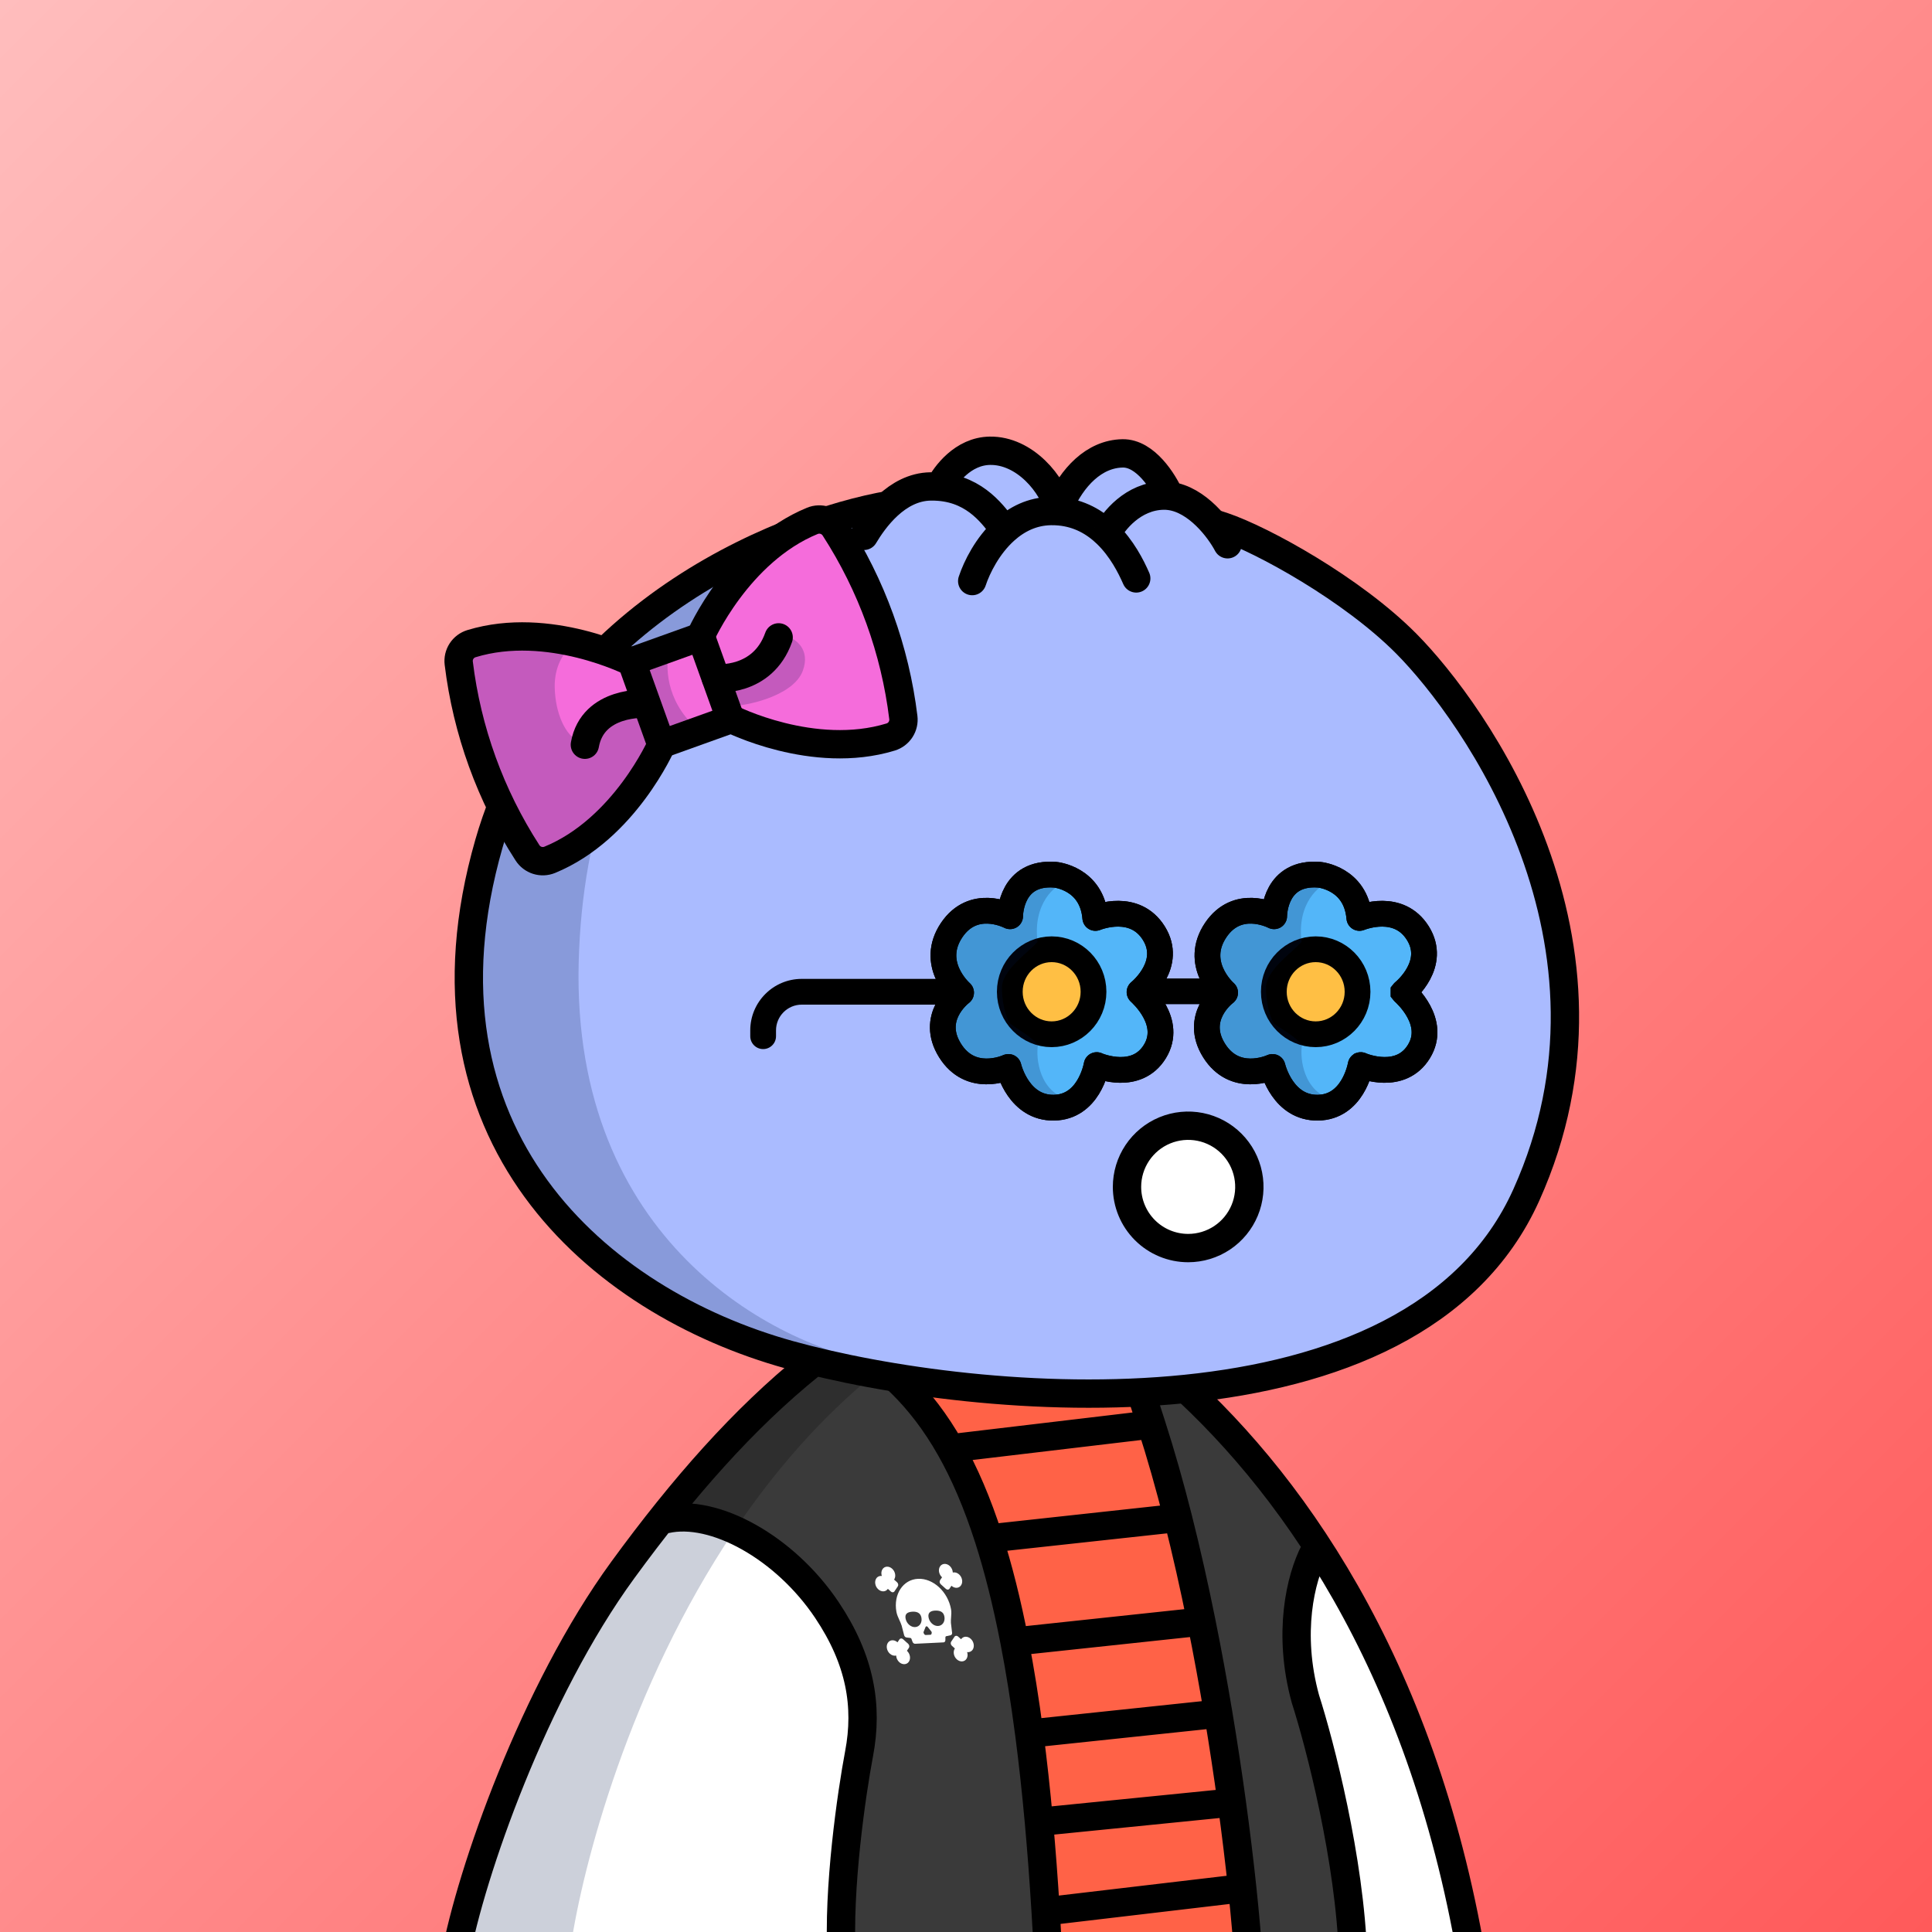 <svg
      xmlns="http://www.w3.org/2000/svg"
      preserveAspectRatio="xMidYMin meet"
      fill="none"
      viewBox="0 0 1500 1500"
    >
      <rect x="0" y="0" width="1500" height="1500" fill="#808080" stroke="none"/>
      <g>
      <path fill="url(#prefix__paint0_linear_53_30463)" d="M0 0h1500v1500H0z"/><defs><linearGradient id="prefix__paint0_linear_53_30463" x1="1500" y1="1500" x2="0" y2="0" gradientUnits="userSpaceOnUse">
<stop stop-color="#FF5A5A"/>
<stop offset="1" stop-color="#FFBDBD"/>
</linearGradient></defs>
      <g clip-path="url(#clip0_496_948)">
<path d="M773 1011.5C543.4 1029.9 398.667 1353.5 355 1513H1138.5C1075.7 1127 868.667 1017.83 773 1011.5Z" fill="white"/>
<path d="M353.699 1511C350.414 1508.73 357.049 1471.27 409.87 1339.62C436.322 1273.7 476.209 1217.03 514 1173L524 1176.5L570.032 1188.5C488.342 1309.97 452.378 1448.83 443.159 1511H353.699Z" fill="#001647" fill-opacity="0.2"/>
<path d="M939.5 1511C927.5 1360.2 870.5 1116.5 841.5 1033.5H866.5L906.5 1137.5L947.5 1325.5L970 1511H939.5Z" fill="#001647" fill-opacity="0.2"/>
<path d="M805 1365L817 1517.5L971 1510.5L960 1428.5L932 1270.5L901 1137L877 1040L867 1029L828 1018C815.167 1015 787.1 1012.7 779.5 1011.5C771.9 1010.3 740.333 1005.83 725 1011.5L654.5 1045C674.5 1057 714.9 1081.6 716.5 1084C718.1 1086.4 756.833 1166.33 776 1206L805 1365Z" fill="#FF6247"/>
<path d="M656 1439.5L649.5 1511H809.5L806.5 1372.5L783.5 1254.5L753.5 1146L692.5 1064.5L657.5 1032.5C627.9 1044.1 554.833 1131.67 522 1174L610.5 1211.5L649.5 1251.5L670 1334.5L656 1439.5Z" fill="#3A3A3A"/>
<path d="M957.5 1385.5L974.5 1511H1050.5L1042 1448.5L1022 1352.5L1000.5 1266.5L1022 1206.5L936 1096L877.5 1048L916.5 1194L957.5 1385.5Z" fill="#3A3A3A"/>
<path d="M523.499 1182C523.499 1182 505.5 1187.8 513.141 1174C541.446 1122.86 587.126 1097.88 605.384 1082.33L674 1033.5L749.5 1019.5C673.999 1059.99 615.375 1121.26 570.5 1187.8H570.499L523.499 1182Z" fill="black" fill-opacity="0.2"/>
<path d="M353.5 1519.5C365.5 1454.33 414.5 1313.6 483.5 1219C530.101 1155.11 577.468 1101.29 629.141 1059.66C710.278 994.299 826.037 996.323 905.02 1064.27C1000.08 1146.05 1103.44 1290.29 1142.5 1519.5M1050.5 1519.5C1048.1 1443.9 1024.83 1354.33 1013.5 1319C999.5 1268 1009.7 1225.3 1020.5 1204.5M653.5 1519.5C650.3 1467.1 661.167 1392.33 667 1361.5C674 1324.5 668 1288.8 642 1250C609.5 1201.5 554.5 1171 517 1179.5M811.847 1484C812.631 1496.77 813.349 1509.94 814 1523.5M811.847 1484L964.471 1466M811.847 1484C810.341 1459.43 808.594 1436.3 806.617 1414.5M969.5 1523.5C968.476 1507.52 966.802 1488.03 964.471 1466M964.471 1466C962.326 1445.74 959.626 1423.32 956.362 1399.5M806.617 1414.5L956.362 1399.5M806.617 1414.5C804.398 1390.03 801.89 1367.24 799.11 1346M956.362 1399.5C953.348 1377.51 949.855 1354.31 945.877 1330.5M799.11 1346L945.877 1330.5M799.11 1346C795.695 1319.92 791.87 1296.17 787.664 1274.5M945.877 1330.5C941.963 1307.08 937.58 1283.06 932.722 1259M787.664 1274.5L932.722 1259M787.664 1274.5C781.729 1243.93 775.036 1217.5 767.671 1194.5M932.722 1259C927.26 1231.95 921.197 1204.85 914.528 1178.5M767.671 1194.5L914.528 1178.5M767.671 1194.5C758.702 1166.5 748.736 1143.59 737.926 1124.5M914.528 1178.5C908.183 1153.43 901.289 1129.04 893.84 1106M893.84 1106C887.615 1086.75 879.003 1058.95 872 1042M893.84 1106L737.926 1124.5M737.926 1124.5C714.675 1083.43 687.521 1060.02 658 1041.55" stroke="black" stroke-width="22" stroke-linecap="round"/>
<path d="M698.265 1257.79C698.91 1259.21 699.577 1260.67 700.046 1262.15C700.237 1262.75 701.353 1267.16 701.964 1269.58C702.088 1270.04 702.327 1270.45 702.653 1270.77C702.978 1271.08 703.375 1271.27 703.795 1271.33L706.726 1271.68C706.939 1271.71 707.141 1271.81 707.313 1271.96C707.485 1272.1 707.619 1272.3 707.701 1272.53L708.467 1274.68C708.801 1275.62 709.654 1276.26 710.501 1276.22L732.54 1275.14C733.373 1275.1 733.974 1274.41 733.985 1273.48L734.011 1271.22C734.015 1271.01 734.083 1270.8 734.203 1270.64C734.324 1270.48 734.489 1270.38 734.672 1270.34L738.029 1269.6C738.836 1269.42 739.329 1268.61 739.207 1267.66C738.889 1265.15 738.314 1260.59 738.284 1259.96C738.2 1258.48 738.321 1257.01 738.434 1255.57C738.596 1253.57 738.764 1251.5 738.38 1249.37C735.931 1235.8 724.429 1225.22 712.739 1225.79C701.048 1226.35 693.529 1237.86 695.978 1251.44C696.379 1253.67 697.337 1255.76 698.265 1257.79ZM720.871 1255.44C720.311 1251.58 723.184 1250.46 726.61 1250.45C730.036 1250.44 732.719 1251.54 733.279 1255.4C733.84 1259.26 731.521 1262.4 728.091 1262.41C724.66 1262.43 721.432 1259.3 720.871 1255.44L720.871 1255.44ZM720.237 1263.1L723.111 1266.7C723.234 1266.85 723.323 1267.03 723.371 1267.22C723.419 1267.41 723.424 1267.61 723.385 1267.81L723.201 1268.57C723.152 1268.76 723.052 1268.93 722.913 1269.05C722.774 1269.17 722.605 1269.23 722.43 1269.23L718.651 1269.42C718.457 1269.42 718.264 1269.37 718.09 1269.27C717.916 1269.17 717.766 1269.02 717.654 1268.84L717.203 1268.11C717.098 1267.95 717.031 1267.77 717.008 1267.57C716.986 1267.37 717.008 1267.18 717.074 1267L718.612 1263.18C718.881 1262.51 719.729 1262.47 720.237 1263.1L720.237 1263.1ZM707.923 1251.35C711.294 1251.04 714.516 1251.86 715.346 1255.71C716.175 1259.56 714.115 1262.94 710.746 1263.25C707.376 1263.57 703.969 1260.71 703.139 1256.86C702.31 1253.01 704.551 1251.67 707.923 1251.34L707.923 1251.35Z" fill="white"/>
<path d="M739.748 1220.9C739.68 1219.05 738.833 1217.12 737.321 1215.76C734.899 1213.58 731.594 1213.7 729.942 1216.03C728.208 1218.46 728.876 1222.33 731.396 1224.61L729.866 1226.88C729.255 1227.79 729.51 1229.2 730.436 1230.04L734.387 1233.6C735.31 1234.44 736.558 1234.38 737.17 1233.47L738.699 1231.19C741.22 1233.46 744.624 1233.27 746.237 1230.72C747.777 1228.29 747.067 1224.56 744.644 1222.37C743.144 1221 741.317 1220.53 739.748 1220.9Z" fill="white"/>
<path d="M689.345 1233.58L691.666 1235.67C692.59 1236.5 693.838 1236.44 694.449 1235.53L697.058 1231.65C697.67 1230.74 697.415 1229.33 696.489 1228.49L694.172 1226.4C695.837 1223.93 695.109 1220.06 692.535 1217.83C690.075 1215.71 686.791 1215.91 685.185 1218.28C684.185 1219.76 684.042 1221.74 684.639 1223.57C682.962 1223.35 681.34 1223.99 680.347 1225.48C678.752 1227.86 679.389 1231.6 681.774 1233.84C684.263 1236.18 687.68 1236.05 689.345 1233.58Z" fill="white"/>
<path d="M753.755 1272.43C751.261 1270.09 747.844 1270.22 746.179 1272.7L743.863 1270.61C742.94 1269.77 741.691 1269.83 741.081 1270.74L738.472 1274.62C737.861 1275.53 738.115 1276.95 739.041 1277.78L741.357 1279.86C739.692 1282.34 740.421 1286.21 742.994 1288.43C745.454 1290.56 748.738 1290.36 750.345 1287.99C751.345 1286.51 751.487 1284.53 750.891 1282.7C752.568 1282.92 754.19 1282.28 755.183 1280.79C756.777 1278.41 756.14 1274.67 753.755 1272.43Z" fill="white"/>
<path d="M695.773 1285.37C695.842 1287.22 696.689 1289.15 698.2 1290.51C700.622 1292.69 703.926 1292.57 705.579 1290.24C707.312 1287.81 706.645 1283.94 704.124 1281.66L705.654 1279.39C706.265 1278.48 706.01 1277.07 705.085 1276.23L701.133 1272.67C700.21 1271.83 698.961 1271.89 698.35 1272.8L696.821 1275.08C694.301 1272.81 690.896 1273 689.282 1275.55C687.74 1277.98 688.45 1281.71 690.869 1283.9C692.38 1285.27 694.204 1285.74 695.773 1285.37Z" fill="white"/>
</g>
<defs>
<clipPath id="clip0_496_948">
<rect width="1500" height="1500" fill="white"/>
</clipPath>
</defs>
      <g clip-path="url(#clip0_497_1194)">
<path d="M379.667 654.812C432.345 471.574 618.472 401.981 699.114 390.653C740.985 382.718 849.655 375.215 949.364 408.675C980 418.956 1049.88 457.388 1091.92 499.818C1144.47 552.856 1272.97 732.052 1185.05 927.725C1097.12 1123.4 758.414 1092.29 612.749 1051.82C464.472 1010.63 314.48 881.563 379.667 654.812Z" fill="#AABBFF"/>
<path d="M449.293 747.204C454.734 531.068 585.306 432.345 649.911 410C432.292 459.565 365.296 655.455 364 747.204C377.99 984.871 584.496 1053.43 681 1058C601.498 1044.46 443.853 963.339 449.293 747.204Z" fill="#001647" fill-opacity="0.2"/>
<path d="M379.667 654.812C432.345 471.574 618.472 401.981 699.114 390.653C740.985 382.718 849.655 375.215 949.364 408.675C980 418.956 1049.88 457.388 1091.92 499.818C1144.47 552.856 1272.97 732.052 1185.05 927.725C1097.12 1123.4 758.414 1092.29 612.749 1051.82C464.472 1010.63 314.48 881.563 379.667 654.812Z" stroke="black" stroke-width="22" stroke-linecap="round"/>
</g>
<defs>
    <clipPath id="prefix__clip0_299_662"><path fill="#fff" d="M0 0h1500v1500H0z"/></clipPath>
</defs>
      <g clip-path="url(#clip0_624_3413)">
<path d="M922.5 969C931.895 969 941.078 966.214 948.89 960.995C956.701 955.775 962.789 948.357 966.384 939.677C969.979 930.998 970.92 921.447 969.087 912.233C967.254 903.019 962.731 894.555 956.088 887.912C949.445 881.269 940.981 876.746 931.767 874.913C922.553 873.08 913.002 874.021 904.323 877.616C895.643 881.211 888.225 887.299 883.005 895.11C877.786 902.922 875 912.105 875 921.5C875 927.738 876.229 933.914 878.616 939.677C881.003 945.44 884.502 950.677 888.912 955.088C893.323 959.498 898.56 962.997 904.323 965.384C910.085 967.771 916.262 969 922.5 969Z" fill="white" stroke="black" stroke-width="22" stroke-miterlimit="10" stroke-linecap="round"/>
<path d="M822 818C849.062 818 871 796.062 871 769C871 741.938 849.062 720 822 720C794.938 720 773 741.938 773 769C773 796.062 794.938 818 822 818Z" fill="white" stroke="black" stroke-width="20" stroke-miterlimit="10"/>
<path d="M1012 818C1039.06 818 1061 796.062 1061 769C1061 741.938 1039.06 720 1012 720C984.938 720 963 741.938 963 769C963 796.062 984.938 818 1012 818Z" fill="white" stroke="black" stroke-width="20" stroke-miterlimit="10"/>
<path d="M822 782C829.18 782 835 776.18 835 769C835 761.82 829.18 756 822 756C814.82 756 809 761.82 809 769C809 776.18 814.82 782 822 782Z" fill="black"/>
<path d="M1012 782C1019.18 782 1025 776.18 1025 769C1025 761.82 1019.18 756 1012 756C1004.82 756 999 761.82 999 769C999 776.18 1004.82 782 1012 782Z" fill="black"/>
</g>
<defs>
<clipPath id="clip0_624_3413">
<rect width="1500" height="1500" fill="white"/>
</clipPath>
</defs>
      <g clip-path="url(#clip0_924_580)">
<path d="M582.499 804.5C582.499 810.023 586.976 814.5 592.499 814.5C598.022 814.5 602.499 810.023 602.499 804.5H582.499ZM747.333 760L622.499 760L622.499 780L747.333 780L747.333 760ZM582.499 800V804.5H602.499V800H582.499ZM622.499 760C600.408 760 582.499 777.908 582.499 800H602.499C602.499 788.954 611.453 780 622.499 780L622.499 760Z" fill="black"/>
<path d="M894.386 769.667H939.5" stroke="black" stroke-width="20" stroke-miterlimit="10"/>
<path d="M989.139 711.37C989.153 711.379 989.168 711.384 989.185 711.384C989.201 711.385 989.217 711.38 989.231 711.372C989.245 711.364 989.256 711.352 989.264 711.338C989.271 711.323 989.275 711.307 989.273 711.291C989.273 708.797 990.302 676.51 1024.25 679.154C1024.25 679.154 1052.73 681.648 1055.38 712.609C1055.38 712.623 1055.39 712.637 1055.4 712.649C1055.4 712.661 1055.41 712.672 1055.43 712.679C1055.44 712.687 1055.45 712.692 1055.47 712.693C1055.48 712.695 1055.5 712.693 1055.51 712.688C1057.55 711.899 1086.02 700.802 1100.84 724.526C1115.66 748.25 1091.4 768.865 1089.77 770.175C1089.76 770.184 1089.75 770.195 1089.74 770.207C1089.74 770.219 1089.73 770.233 1089.73 770.246C1089.73 770.26 1089.74 770.273 1089.74 770.285C1089.75 770.297 1089.76 770.308 1089.77 770.317C1091.29 771.825 1115.74 793.449 1101.63 816.416C1087.53 839.382 1058.56 827.946 1056.54 826.928C1056.53 826.92 1056.51 826.915 1056.5 826.914C1056.48 826.913 1056.47 826.916 1056.45 826.922C1056.44 826.929 1056.43 826.938 1056.42 826.95C1056.41 826.962 1056.4 826.977 1056.4 826.991C1056.01 829.186 1050.02 859.642 1023.17 859.997C996.331 860.352 988.538 830.488 988.031 828.428C988.028 828.415 988.022 828.403 988.013 828.393C988.005 828.382 987.994 828.374 987.982 828.368C987.97 828.362 987.957 828.359 987.944 828.358C987.93 828.358 987.917 828.36 987.905 828.365C986.014 829.225 958.529 841.055 942.611 815.603C926.693 790.15 949.534 772.03 951.156 770.791C951.167 770.783 951.176 770.772 951.183 770.76C951.189 770.747 951.193 770.734 951.193 770.72C951.193 770.706 951.189 770.692 951.183 770.68C951.176 770.667 951.167 770.657 951.156 770.649C949.573 769.228 926.574 747.864 943.893 722.088C960.507 697.495 987.019 710.297 989.139 711.37Z" fill="#53B6F9" stroke="black" stroke-width="20" stroke-miterlimit="10"/>
<path d="M784.139 711.37C784.153 711.379 784.168 711.384 784.185 711.384C784.201 711.385 784.217 711.38 784.231 711.372C784.245 711.364 784.256 711.352 784.264 711.338C784.271 711.323 784.275 711.307 784.273 711.291C784.273 708.797 785.302 676.51 819.251 679.154C819.251 679.154 847.732 681.648 850.383 712.609C850.384 712.623 850.389 712.637 850.397 712.649C850.404 712.661 850.414 712.672 850.427 712.679C850.439 712.687 850.453 712.692 850.467 712.693C850.481 712.695 850.496 712.693 850.509 712.688C852.55 711.899 881.024 700.802 895.843 724.526C910.661 748.25 886.404 768.865 884.766 770.175C884.756 770.184 884.748 770.195 884.743 770.207C884.737 770.219 884.734 770.233 884.734 770.246C884.734 770.26 884.737 770.273 884.743 770.285C884.748 770.297 884.756 770.308 884.766 770.317C886.285 771.825 910.74 793.449 896.634 816.416C882.527 839.382 853.563 827.946 851.538 826.928C851.525 826.92 851.511 826.915 851.496 826.914C851.481 826.913 851.466 826.916 851.453 826.922C851.439 826.929 851.427 826.938 851.419 826.95C851.41 826.962 851.405 826.977 851.403 826.991C851.008 829.186 845.019 859.642 818.175 859.997C791.331 860.352 783.538 830.488 783.031 828.428C783.028 828.415 783.022 828.403 783.013 828.393C783.005 828.382 782.994 828.374 782.982 828.368C782.97 828.362 782.957 828.359 782.944 828.358C782.93 828.358 782.917 828.36 782.905 828.365C781.014 829.225 753.529 841.055 737.611 815.603C721.693 790.15 744.534 772.03 746.156 770.791C746.167 770.783 746.176 770.772 746.183 770.76C746.189 770.747 746.193 770.734 746.193 770.72C746.193 770.706 746.189 770.692 746.183 770.68C746.176 770.667 746.167 770.657 746.156 770.649C744.573 769.228 721.574 747.864 738.893 722.088C755.507 697.495 782.019 710.297 784.139 711.37Z" fill="#53B6F9" stroke="black" stroke-width="20" stroke-miterlimit="10"/>
<path d="M1054 770C1054 788.336 1039.34 803 1021.5 803C1003.66 803 989 788.336 989 770C989 751.664 1003.66 737 1021.5 737C1039.34 737 1054 751.664 1054 770Z" fill="#FFBF44" stroke="black" stroke-width="20"/>
<path d="M849 770C849 788.336 834.339 803 816.5 803C798.661 803 784 788.336 784 770C784 751.664 798.661 737 816.5 737C834.339 737 849 751.664 849 770Z" fill="#FFBF44" stroke="black" stroke-width="20"/>
<path d="M1010.55 731.17C1006.77 701.733 1023.94 686.472 1032.99 685.021C1021.34 681.539 998.775 687.791 993.525 691.352C991.687 694.122 987.618 700.294 986.043 702.826C984.074 705.991 982.893 709.552 981.712 709.948C980.531 710.344 964.78 711.531 963.993 711.531C963.205 711.531 943.517 719.84 943.124 720.631C942.73 721.422 935.249 740.414 935.249 741.206C935.249 741.839 938.924 764.418 940.761 775.628C938.53 780.904 933.673 792.959 932.098 798.973C930.523 804.987 948.242 823.108 957.299 831.417L987.224 833.395L1016.76 859.905C1031.72 860.301 1059.6 859.668 1035.66 853.97C1011.72 848.272 1009.14 821.537 1010.85 811.382C1009.8 809.14 1003.45 804.418 1002.19 803.469C1000.61 802.282 989.193 795.016 988.8 794.225C988.406 793.433 983.287 785.124 982.893 767.319C982.578 753.076 1004.25 738.952 1010.55 731.17Z" fill="#001647" fill-opacity="0.2"/>
<path d="M805.55 731.17C801.77 701.733 818.938 686.472 827.994 685.021C816.339 681.539 793.775 687.791 788.525 691.352C786.687 694.122 782.618 700.294 781.043 702.826C779.074 705.991 777.893 709.552 776.712 709.948C775.531 710.344 759.78 711.531 758.993 711.531C758.205 711.531 738.517 719.84 738.124 720.631C737.73 721.422 730.249 740.414 730.249 741.206C730.249 741.839 733.924 764.418 735.761 775.628C733.53 780.904 728.673 792.959 727.098 798.973C725.523 804.987 743.242 823.108 752.299 831.417L782.224 833.395L811.756 859.905C826.719 860.301 854.597 859.668 830.657 853.97C806.716 848.272 804.144 821.537 805.85 811.382C804.8 809.14 798.447 804.418 797.187 803.469C795.612 802.282 784.193 795.016 783.8 794.225C783.406 793.433 778.287 785.124 777.893 767.319C777.578 753.076 799.25 738.952 805.55 731.17Z" fill="#001647" fill-opacity="0.2"/>
<path d="M989.139 711.37C989.153 711.379 989.168 711.384 989.185 711.384C989.201 711.385 989.217 711.38 989.231 711.372C989.245 711.364 989.256 711.352 989.264 711.338C989.271 711.323 989.275 711.307 989.273 711.291C989.273 708.797 990.302 676.51 1024.25 679.154C1024.25 679.154 1052.73 681.648 1055.38 712.609C1055.38 712.623 1055.39 712.637 1055.4 712.649C1055.4 712.661 1055.41 712.672 1055.43 712.679C1055.44 712.687 1055.45 712.692 1055.47 712.693C1055.48 712.695 1055.5 712.693 1055.51 712.688C1057.55 711.899 1086.02 700.802 1100.84 724.526C1115.66 748.25 1091.4 768.865 1089.77 770.175C1089.76 770.184 1089.75 770.195 1089.74 770.207C1089.74 770.219 1089.73 770.233 1089.73 770.246C1089.73 770.26 1089.74 770.273 1089.74 770.285C1089.75 770.297 1089.76 770.308 1089.77 770.317C1091.29 771.825 1115.74 793.449 1101.63 816.416C1087.53 839.382 1058.56 827.946 1056.54 826.928C1056.53 826.92 1056.51 826.915 1056.5 826.914C1056.48 826.913 1056.47 826.916 1056.45 826.922C1056.44 826.929 1056.43 826.938 1056.42 826.95C1056.41 826.962 1056.4 826.977 1056.4 826.991C1056.01 829.186 1050.02 859.642 1023.17 859.997C996.331 860.352 988.538 830.488 988.031 828.428C988.028 828.415 988.022 828.403 988.013 828.393C988.005 828.382 987.994 828.374 987.982 828.368C987.97 828.362 987.957 828.359 987.944 828.358C987.93 828.358 987.917 828.36 987.905 828.365C986.014 829.225 958.529 841.055 942.611 815.603C926.693 790.15 949.534 772.03 951.156 770.791C951.167 770.783 951.176 770.772 951.183 770.76C951.189 770.747 951.193 770.734 951.193 770.72C951.193 770.706 951.189 770.692 951.183 770.68C951.176 770.667 951.167 770.657 951.156 770.649C949.573 769.228 926.574 747.864 943.893 722.088C960.507 697.495 987.019 710.297 989.139 711.37Z" stroke="black" stroke-width="20" stroke-miterlimit="10"/>
<path d="M784.139 711.37C784.153 711.379 784.168 711.384 784.185 711.384C784.201 711.385 784.217 711.38 784.231 711.372C784.245 711.364 784.256 711.352 784.264 711.338C784.271 711.323 784.275 711.307 784.273 711.291C784.273 708.797 785.302 676.51 819.251 679.154C819.251 679.154 847.732 681.648 850.383 712.609C850.384 712.623 850.389 712.637 850.397 712.649C850.404 712.661 850.414 712.672 850.427 712.679C850.439 712.687 850.453 712.692 850.467 712.693C850.481 712.695 850.496 712.693 850.509 712.688C852.55 711.899 881.024 700.802 895.843 724.526C910.661 748.25 886.404 768.865 884.766 770.175C884.756 770.184 884.748 770.195 884.743 770.207C884.737 770.219 884.734 770.233 884.734 770.246C884.734 770.26 884.737 770.273 884.743 770.285C884.748 770.297 884.756 770.308 884.766 770.317C886.285 771.825 910.74 793.449 896.634 816.416C882.527 839.382 853.563 827.946 851.538 826.928C851.525 826.92 851.511 826.915 851.496 826.914C851.481 826.913 851.466 826.916 851.453 826.922C851.439 826.929 851.427 826.938 851.419 826.95C851.41 826.962 851.405 826.977 851.403 826.991C851.008 829.186 845.019 859.642 818.175 859.997C791.331 860.352 783.538 830.488 783.031 828.428C783.028 828.415 783.022 828.403 783.013 828.393C783.005 828.382 782.994 828.374 782.982 828.368C782.97 828.362 782.957 828.359 782.944 828.358C782.93 828.358 782.917 828.36 782.905 828.365C781.014 829.225 753.529 841.055 737.611 815.603C721.693 790.15 744.534 772.03 746.156 770.791C746.167 770.783 746.176 770.772 746.183 770.76C746.189 770.747 746.193 770.734 746.193 770.72C746.193 770.706 746.189 770.692 746.183 770.68C746.176 770.667 746.167 770.657 746.156 770.649C744.573 769.228 721.574 747.864 738.893 722.088C755.507 697.495 782.019 710.297 784.139 711.37Z" stroke="black" stroke-width="20" stroke-miterlimit="10"/>
</g>
<defs>
<clipPath id="clip0_924_580">
<rect width="1500" height="1500" fill="white"/>
</clipPath>
</defs>
      <g clip-path="url(#clip0_771_459)">
<path d="M541.871 495.065L587.182 433.652L629.473 408.913L646.704 407.796L676.33 472.397L693.385 523.112C693.385 523.112 715.562 570.5 681.005 575.31C646.449 580.119 608.181 572.626 608.181 572.626L565.711 562.432L513.348 577.749C513.348 577.749 476.548 643.595 440.109 658.042C403.671 672.488 405.928 656.924 405.928 656.924L371.793 591.795L355.943 518.828C355.943 518.828 344.954 493.682 397.049 493.786C449.144 493.891 487.355 512.484 487.355 512.484L541.871 495.065Z" fill="#F56CDB"/>
<path d="M430.677 533.465C430.359 517.2 437.959 506.756 441.799 503.567L436.237 497.189L386.586 496.392L356 503.567L365.533 553.795L398.105 643.886L418.76 669L476.356 630.333L513.297 580.105L500.189 545.424L460.467 560.173C460.467 566.817 458.322 579.228 449.743 575.72C439.018 571.335 431.074 553.795 430.677 533.465Z" fill="#001647" fill-opacity="0.2"/>
<path d="M540.307 564.957C516.475 543.59 516.607 516.191 519.652 505.162L494.231 510.344L513.297 572.929L540.307 564.957Z" fill="#001647" fill-opacity="0.2"/>
<path d="M623.325 520.708C629.363 504.125 617.632 495.993 611.012 494C605.848 500.378 595.441 513.294 595.123 513.932C594.805 514.569 573.806 524.296 563.346 529.08C563.214 535.059 564.22 547.178 569.304 547.815C575.66 548.613 615.778 541.437 623.325 520.708Z" fill="#001647" fill-opacity="0.2"/>
<path d="M544.174 494.298L490.359 513.598L513.366 577.748L567.181 558.448L544.174 494.298Z" stroke="black" stroke-width="22" stroke-miterlimit="10"/>
<path d="M567.212 557.978C567.212 557.978 631.445 590.594 691.537 572.212C694.695 571.234 697.408 569.182 699.202 566.414C700.996 563.646 701.758 560.337 701.353 557.066C694.958 504.637 676.725 454.333 648.025 409.934L647.939 409.808C646.161 407.043 643.468 404.985 640.326 403.993C637.185 403.002 633.794 403.138 630.743 404.378C572.608 428.212 543.822 494.106 543.822 494.106" stroke="black" stroke-width="22" stroke-miterlimit="10"/>
<path d="M490.33 513.988C490.33 513.988 426.095 481.367 365.986 499.752C362.829 500.728 360.115 502.779 358.321 505.546C356.526 508.314 355.764 511.622 356.168 514.892V514.892C362.559 567.323 380.786 617.629 409.481 662.033L409.567 662.166C411.347 664.929 414.042 666.984 417.184 667.973C420.326 668.962 423.716 668.823 426.766 667.581C484.91 643.751 513.7 577.847 513.7 577.847" stroke="black" stroke-width="22" stroke-miterlimit="10"/>
<path d="M555.844 526.597C555.844 526.597 592.013 530.268 604.537 494.857" stroke="black" stroke-width="22" stroke-miterlimit="10" stroke-linecap="round"/>
<path d="M501.683 546.407C501.683 546.407 460.223 543.612 454.093 578.202" stroke="black" stroke-width="22" stroke-miterlimit="10" stroke-linecap="round"/>
<path d="M711.94 381.541L669.138 415.004L754.914 456.956C786.09 456.451 856.04 454.579 886.429 451.127C916.817 447.675 946.703 430.594 957.848 422.485L912.882 387.272L890.772 360.146L852.07 352.844L816.711 388.83L811.119 369.892L779.2 357.196L748.101 362.456L711.94 381.541Z" fill="#AABBFF"/>
<path d="M754.823 451.145C758.386 440.393 766.661 423.631 780.081 411.559M882.17 449.083C878.062 439.675 870.922 425.659 859.411 414.501M670.743 416.037C678.291 403.405 696.028 378.1 722.448 377.672C724.832 377.634 727.122 377.712 729.323 377.895M780.081 411.559C789.433 403.145 801.285 397.009 815.783 396.774C818.147 396.736 820.438 396.825 822.658 397.03M780.081 411.559C771.884 400.903 758.35 380.305 729.323 377.895M953.095 422.563C946.826 410.677 929.573 387.795 908.089 385.052M859.411 414.501C864.186 404.755 879.655 385.169 903.328 384.785C904.936 384.759 906.524 384.852 908.089 385.052M859.411 414.501C850.192 405.565 838.17 398.463 822.658 397.03M729.323 377.895C734.108 368.72 747.587 350.309 768.512 349.97C795.461 349.534 817.557 375.809 822.658 397.03M908.089 385.052C903.334 374.267 889.367 351.713 871.612 352C849.419 352.36 832.274 370.674 822.592 392.964" stroke="black" stroke-width="22" stroke-linecap="round"/>
</g>
<defs>
<clipPath id="clip0_771_459">
<rect width="1500" height="1500" fill="white"/>
</clipPath>
</defs>
      
    </g>
    </svg>
